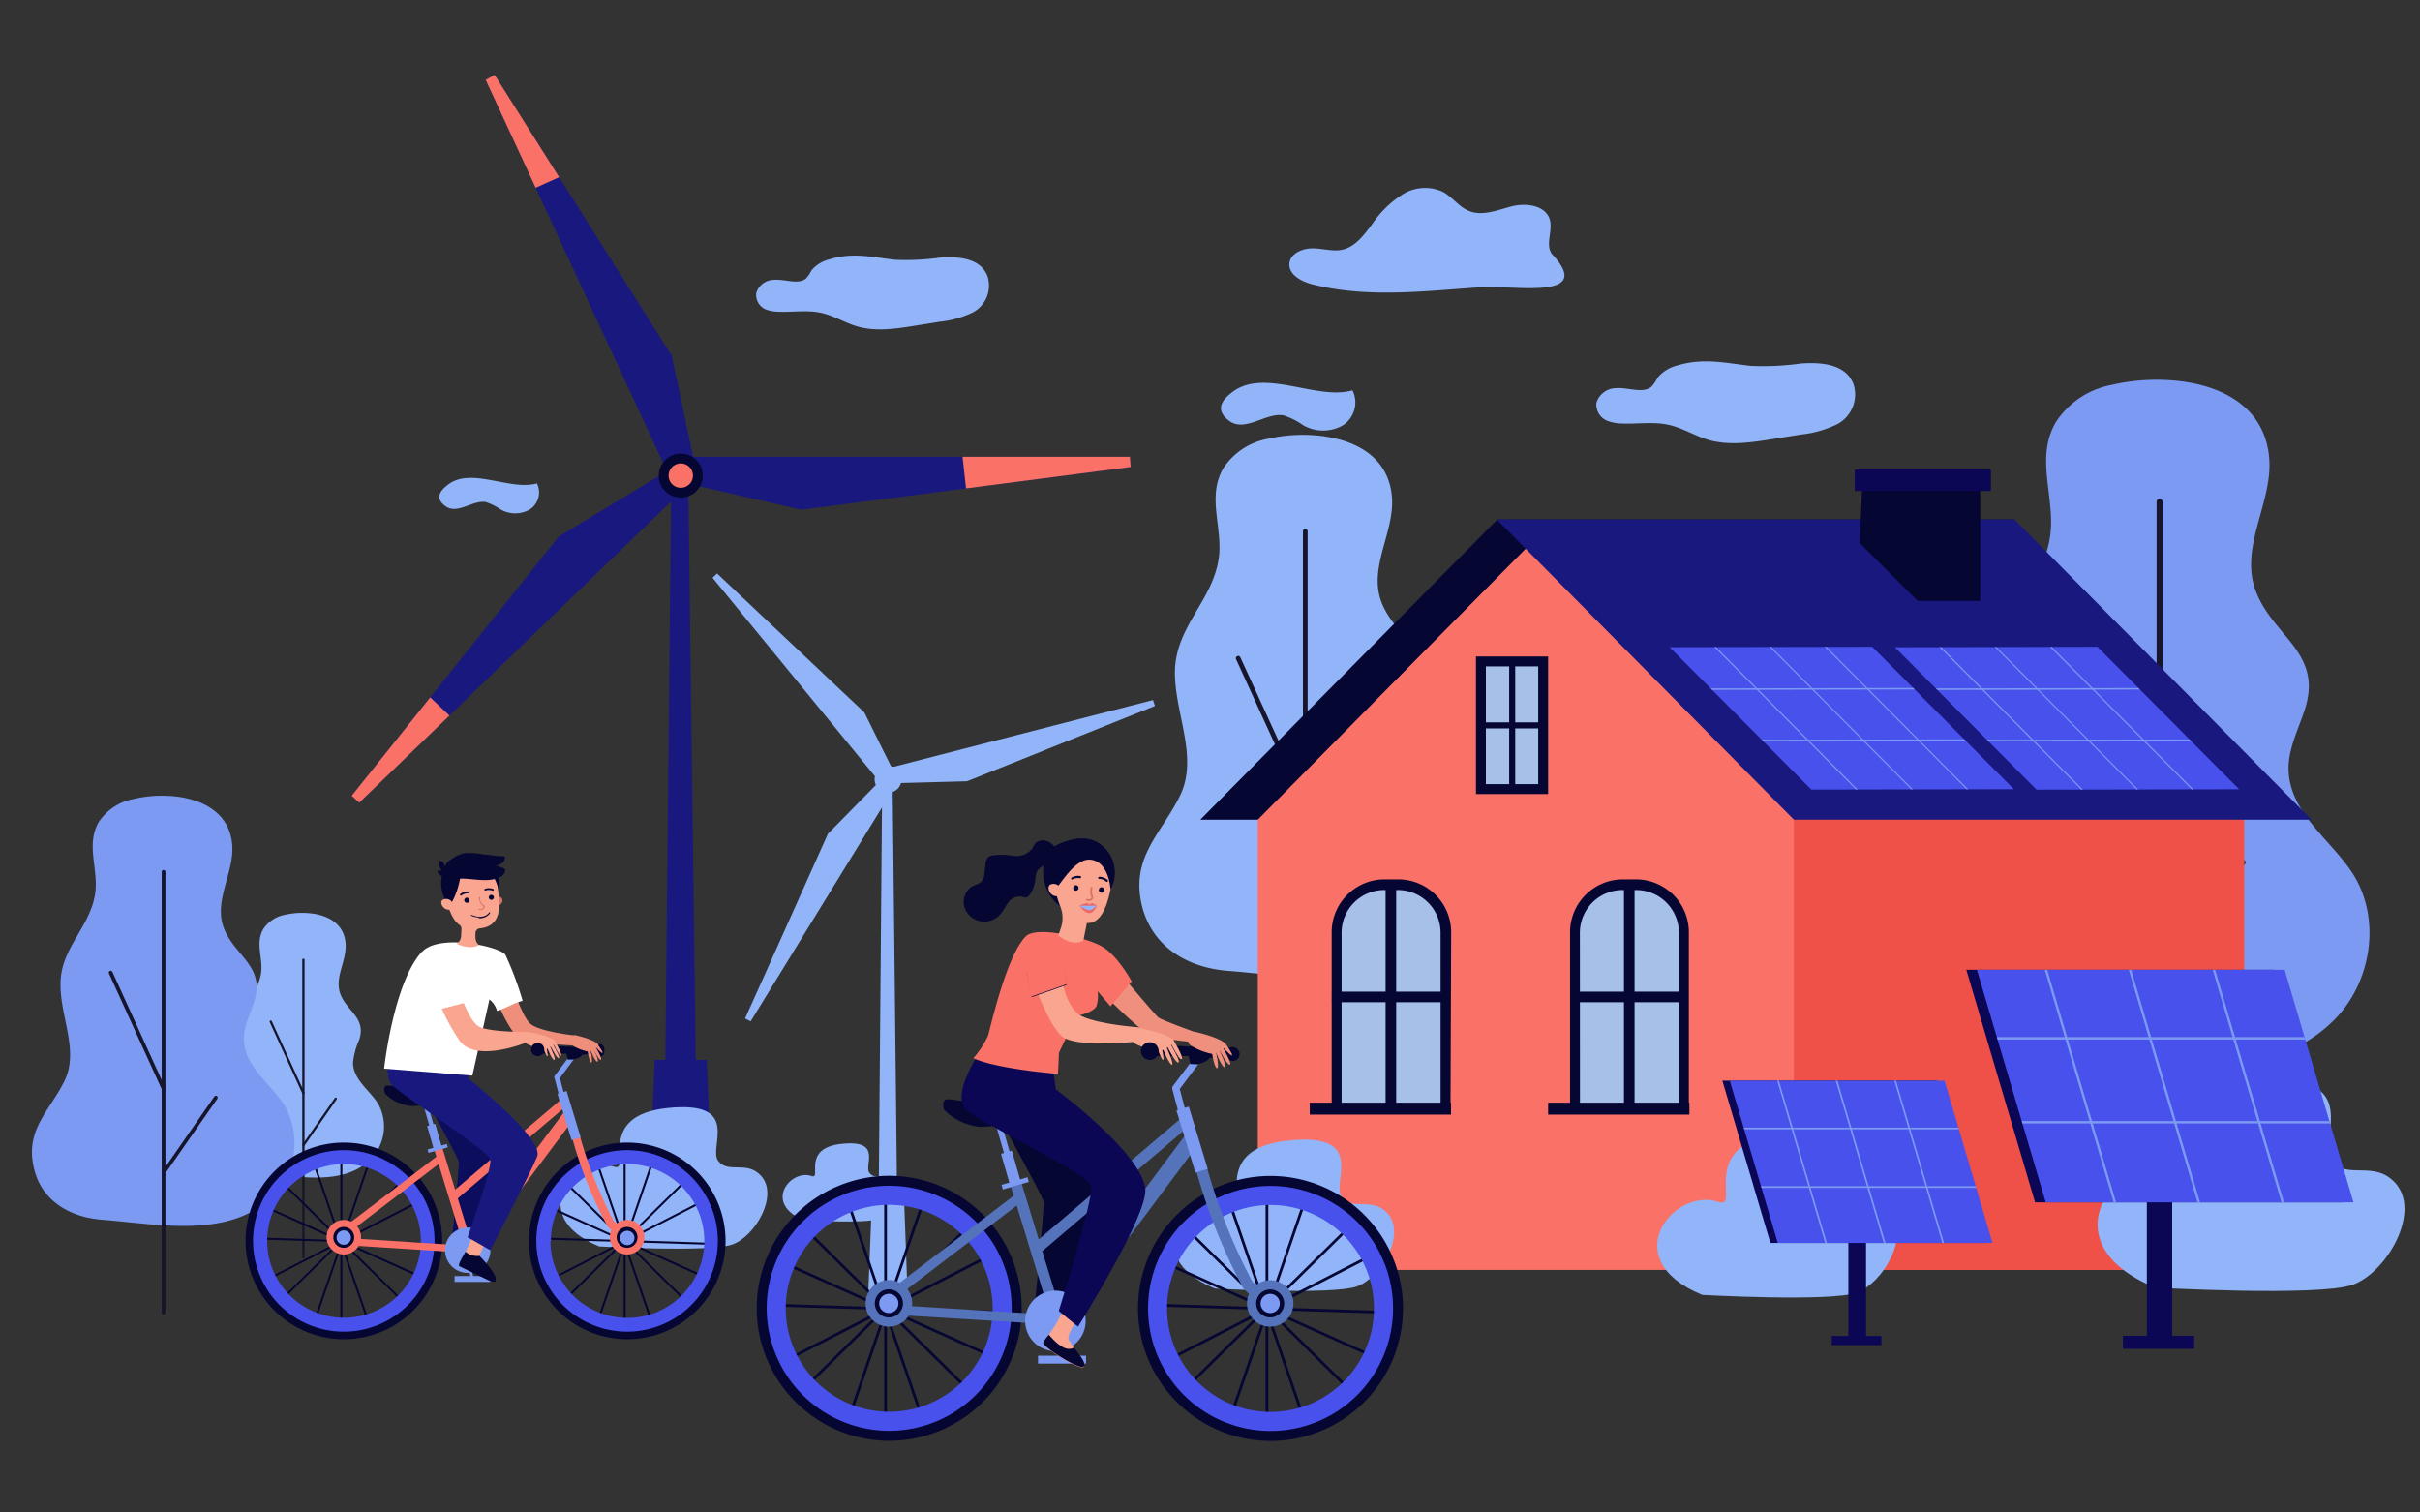 <svg xmlns="http://www.w3.org/2000/svg" viewBox="0 0 320 200"><rect x="0" y="0" width="320" height="200" fill="#333333" stroke="none"/><path d="M288.87,50.48c5.58.82,10.61,3.71,11.18,10,.54,5.94-4,11.83-1.75,17.72,2.3,6,8.88,8.11,6.48,15.58-.86,2.66-2.23,5.26-2.16,8,.14,5.86,5.86,9.44,8.65,14,3.6,5.93,2.27,14.1-2.53,19-9.12,9.27-24.6,5.94-36.11,5.06C266,139.37,259.92,136,258.24,129c-1.94-8.06,3.15-12,6.32-18.33,3.09-6.21-.71-13.52-.8-20.45-.11-7.75,6.15-12,7.3-19.13.83-5.15-2.07-10.46.82-15.32a11.29,11.29,0,0,1,7.27-4.86A26.53,26.53,0,0,1,288.87,50.48Z" style="fill:#7c9af2"/><path d="M285.57,159.83a.38.38,0,0,1-.4-.36V66.3a.4.4,0,0,1,.79,0v93.17A.38.38,0,0,1,285.57,159.83Z" style="fill:#17152b"/><path d="M285.57,130.26a.39.39,0,0,1-.23-.07.4.4,0,0,1-.1-.55l11-15.87a.4.4,0,0,1,.65.45l-11,15.87A.4.4,0,0,1,285.57,130.26Z" style="fill:#17152b"/><path d="M41.39,120.81c2.15.32,4.08,1.43,4.3,3.85s-1.53,4.55-.67,6.81,3.41,3.12,2.49,6a9.58,9.58,0,0,0-.83,3.1c.06,2.25,2.25,3.63,3.33,5.4a6.16,6.16,0,0,1-1,7.3c-3.51,3.56-9.47,2.28-13.9,1.94-2.57-.19-4.89-1.51-5.53-4.18-.75-3.11,1.21-4.6,2.43-7.06s-.28-5.2-.31-7.87c0-3,2.37-4.62,2.81-7.36.32-2-.8-4,.31-5.89a4.36,4.36,0,0,1,2.8-1.87,10.29,10.29,0,0,1,3.74-.17Z" style="fill:#91b5f8"/><path d="M40.12,166.38a.15.15,0,0,1-.15-.15V126.91a.15.15,0,0,1,.3,0v39.32a.15.15,0,0,1-.15.15Z" style="fill:#17152b"/><path d="M40.12,144.69a.15.15,0,0,1-.14-.09l-4.31-9.44a.15.15,0,0,1,.07-.2.15.15,0,0,1,.2.08l4.32,9.44a.16.16,0,0,1-.08.2Z" style="fill:#17152b"/><path d="M40.12,151.51a.16.16,0,0,1-.09,0,.14.14,0,0,1,0-.21l4.24-6.1a.15.15,0,0,1,.25.17l-4.25,6.11a.14.14,0,0,1-.12.06Z" style="fill:#17152b"/><path d="M175.21,57.72c4.41.65,8.39,2.93,8.84,7.89.43,4.7-3.15,9.35-1.38,14s7,6.41,5.12,12.32c-.68,2.1-1.77,4.15-1.71,6.36.11,4.63,4.63,7.46,6.84,11.09,2.85,4.69,1.79,11.15-2,15-7.21,7.32-19.44,4.69-28.54,4-5.29-.41-10-3.11-11.38-8.6-1.53-6.38,2.49-9.45,5-14.49s-.57-10.69-.64-16.17c-.08-6.13,4.87-9.49,5.77-15.12.66-4.07-1.63-8.27.65-12.11a8.92,8.92,0,0,1,5.75-3.84,20.81,20.81,0,0,1,7.68-.34Z" style="fill:#91b5f8"/><path d="M172.6,151.32a.31.31,0,0,1-.31-.31V70.25a.31.31,0,1,1,.62,0V151a.31.31,0,0,1-.31.31Z" style="fill:#17152b"/><path d="M172.6,106.77a.31.31,0,0,1-.28-.18L163.46,87.2a.31.31,0,1,1,.56-.26l8.87,19.39a.31.31,0,0,1-.16.41.28.28,0,0,1-.13,0Z" style="fill:#17152b"/><path d="M172.6,120.78a.32.32,0,0,1-.18-.06.3.3,0,0,1-.07-.43l8.72-12.54a.32.32,0,0,1,.44-.08.31.31,0,0,1,.07.43l-8.72,12.55a.33.33,0,0,1-.26.13Z" style="fill:#17152b"/><path d="M23.7,105.38c3.49.52,6.64,2.32,7,6.25.34,3.72-2.5,7.4-1.1,11.09s5.56,5.08,4,9.75c-.53,1.67-1.39,3.29-1.35,5,.09,3.67,3.67,5.91,5.42,8.78a10,10,0,0,1-1.59,11.88c-5.71,5.8-15.39,3.71-22.59,3.16-4.19-.32-8-2.46-9-6.81-1.21-5.05,2-7.48,4-11.47S8,134.59,8,130.25c-.06-4.85,3.85-7.51,4.57-12,.52-3.23-1.29-6.55.51-9.59a7.11,7.11,0,0,1,4.55-3A16.62,16.62,0,0,1,23.7,105.38Z" style="fill:#7c9af2"/><path d="M21.63,173.82a.24.24,0,0,1-.25-.23V115.28a.24.24,0,0,1,.25-.23.24.24,0,0,1,.25.23v58.31A.24.24,0,0,1,21.63,173.82Z" style="fill:#17152b"/><path d="M21.63,144.22a.24.24,0,0,1-.22-.14l-7-15.36a.25.25,0,0,1,.12-.33.26.26,0,0,1,.33.12l7,15.36a.26.26,0,0,1-.13.33Z" style="fill:#17152b"/><path d="M21.63,155.31a.23.23,0,0,1-.14,0,.25.25,0,0,1-.06-.35L28.34,145a.24.24,0,0,1,.4.28l-6.91,9.93A.23.23,0,0,1,21.63,155.31Z" style="fill:#17152b"/><polygon points="118.78 172.66 116.07 172.66 116.65 103.73 118.03 103.73 118.78 172.66" style="fill:#91b5f8"/><polygon points="118.15 104.29 104.54 126.45 99.26 135.06 98.52 134.68 102.68 125.42 109.48 110.25 116.44 103.17 118.15 104.29" style="fill:#91b5f8"/><polygon points="118.7 103.1 117.08 104.34 100.29 83.82 94.22 76.4 94.82 75.83 101.91 82.52 114.29 94.2 118.7 103.1" style="fill:#91b5f8"/><polygon points="152.72 93.35 140.73 98.16 127.87 103.31 117.94 103.57 117.49 101.57 139.4 95.93 152.46 92.57 152.72 93.35" style="fill:#91b5f8"/><polygon points="120.1 173.62 114.71 173.62 115.33 157.78 119.52 157.78 120.1 173.62" style="fill:#91b5f8"/><path d="M115.65,103.05a1.78,1.78,0,1,1,1.77,1.78A1.77,1.77,0,0,1,115.65,103.05Z" style="fill:#91b5f8"/><circle cx="117.42" cy="103.05" r="0.98" transform="translate(-3.11 202.45) rotate(-80.78)" style="fill:#91b5f8"/><polygon points="198 68.69 266.46 68.69 227.17 108.39 158.72 108.39 198 68.69" style="fill:#060633"/><polygon points="201.74 72.56 166.32 108.39 166.32 167.93 296.75 167.93 296.75 104.47 201.74 72.56" style="fill:#fa7267"/><rect x="237.2" y="105.91" width="59.54" height="62.02" style="fill:#ef5048"/><polygon points="266.37 68.69 197.91 68.69 237.21 108.39 305.66 108.39 266.37 68.69" style="fill:#18187f"/><rect x="195.83" y="87.47" width="8.23" height="16.9" style="fill:#a7c0e8"/><path d="M204.71,105h-9.54V86.81h9.54Zm-8.23-1.31h6.92V88.12h-6.92Z" style="fill:#060633"/><rect x="199.56" y="87.71" width="0.8" height="16.66" style="fill:#060633"/><rect x="199.67" y="91.57" width="0.8" height="8.69" transform="translate(295.99 -104.15) rotate(90)" style="fill:#060633"/><path d="M176.75,117h14.4a0,0,0,0,1,0,0v23a6.59,6.59,0,0,1-6.59,6.59h-1.22a6.59,6.59,0,0,1-6.59-6.59V117a0,0,0,0,1,0,0Z" transform="translate(367.89 263.65) rotate(-180)" style="fill:#a7c0e8"/><path d="M191.8,147.28H176.09v-24a7,7,0,0,1,7-7h1.8a7,7,0,0,1,7,7ZM177.4,146h13.09V123.33a5.65,5.65,0,0,0-5.64-5.64h-1.8a5.65,5.65,0,0,0-5.65,5.64Z" style="fill:#060633"/><rect x="183.23" y="117.46" width="1.4" height="29.16" transform="translate(367.85 264.08) rotate(180)" style="fill:#060633"/><rect x="183.02" y="124.22" width="1.4" height="15.21" transform="translate(315.55 -51.89) rotate(90)" style="fill:#060633"/><rect x="173.19" y="145.81" width="18.68" height="1.58" transform="translate(365.06 293.2) rotate(180)" style="fill:#060633"/><path d="M215.47,117h0a7.2,7.2,0,0,1,7.2,7.2v22.39h-14.4V124.23A7.2,7.2,0,0,1,215.47,117Z" style="fill:#a7c0e8"/><path d="M223.32,147.28H207.61v-24a7,7,0,0,1,6.95-7h1.81a7,7,0,0,1,6.95,7ZM208.92,146H222V123.33a5.65,5.65,0,0,0-5.64-5.64h-1.81a5.65,5.65,0,0,0-5.64,5.64Z" style="fill:#060633"/><rect x="214.75" y="117.46" width="1.4" height="29.16" transform="translate(430.89 264.08) rotate(180)" style="fill:#060633"/><rect x="214.54" y="124.22" width="1.4" height="15.21" transform="translate(347.07 -83.41) rotate(90)" style="fill:#060633"/><rect x="204.71" y="145.81" width="18.68" height="1.58" transform="translate(428.1 293.2) rotate(180)" style="fill:#060633"/><polygon points="245.91 71.81 253.56 79.45 261.85 79.45 261.85 63.63 246.27 63.63 245.91 71.81" style="fill:#060633"/><rect x="245.26" y="62.08" width="18" height="2.84" style="fill:#0b0755"/><polygon points="239.51 104.41 266.3 104.36 247.57 85.53 220.78 85.58 239.51 104.41" style="fill:#4851ec"/><polygon points="260.04 104.37 260.25 104.37 241.52 85.54 241.31 85.54 260.04 104.37" style="fill:#7c9af2"/><polygon points="252.73 104.38 252.94 104.38 234.21 85.55 234 85.55 252.73 104.38" style="fill:#7c9af2"/><polygon points="245.42 104.4 245.64 104.4 226.91 85.56 226.69 85.56 245.42 104.4" style="fill:#7c9af2"/><polygon points="253.19 91.17 252.99 90.97 226.2 91.03 226.4 91.22 253.19 91.17" style="fill:#7c9af2"/><polygon points="259.94 97.97 259.75 97.77 232.96 97.82 233.16 98.02 259.94 97.97" style="fill:#7c9af2"/><polygon points="269.29 104.42 296.08 104.37 277.35 85.53 250.56 85.59 269.29 104.42" style="fill:#4851ec"/><polygon points="289.81 104.38 290.03 104.38 271.3 85.55 271.08 85.55 289.81 104.38" style="fill:#7c9af2"/><polygon points="282.51 104.39 282.72 104.39 263.99 85.56 263.78 85.56 282.51 104.39" style="fill:#7c9af2"/><polygon points="275.2 104.41 275.42 104.41 256.69 85.57 256.47 85.58 275.2 104.41" style="fill:#7c9af2"/><polygon points="282.96 91.18 282.77 90.98 255.98 91.03 256.18 91.23 282.96 91.18" style="fill:#7c9af2"/><polygon points="289.72 97.98 289.53 97.78 262.74 97.83 262.94 98.03 289.72 97.98" style="fill:#7c9af2"/><polygon points="92.24 158.86 87.79 158.86 88.75 64.01 91.01 64.01 92.24 158.86" style="fill:#18187f"/><polygon points="90.11 64.99 59.43 94.62 47.51 106.14 46.5 105.23 56.89 92.22 73.91 70.92 87.86 62.5 90.11 64.99" style="fill:#18187f"/><polygon points="59.43 94.62 47.51 106.14 46.5 105.23 56.89 92.22 59.43 94.62" style="fill:#fa7267"/><polygon points="92.2 62.99 89.11 64.3 70.83 24.83 64.22 10.56 65.41 9.9 73.94 23.43 88.83 47.05 92.2 62.99" style="fill:#18187f"/><polygon points="73.94 23.43 70.83 24.83 64.22 10.56 65.41 9.9 73.94 23.43" style="fill:#fa7267"/><polygon points="149.51 61.75 128.49 64.48 105.95 67.4 90.07 63.76 90.18 60.4 127.28 60.4 149.41 60.4 149.51 61.75" style="fill:#18187f"/><polygon points="149.51 61.75 127.74 64.58 127.28 60.4 149.41 60.4 149.51 61.75" style="fill:#fa7267"/><polygon points="94.41 163.79 85.56 163.79 86.58 140.15 93.45 140.15 94.41 163.79" style="fill:#18187f"/><path d="M87.11,62.89A2.91,2.91,0,1,1,90,65.8,2.9,2.9,0,0,1,87.11,62.89Z" style="fill:#060633"/><path d="M88.41,62.89A1.61,1.61,0,1,1,90,64.5,1.61,1.61,0,0,1,88.41,62.89Z" style="fill:#fa7267"/><path d="M173.58,37.61c-1.46-.37-3.2-1.27-3.08-2.77.12-1.34,1.72-2,3.07-2s2.71.47,4,.16c1.72-.42,2.85-2,3.9-3.4a13.66,13.66,0,0,1,4-3.9,5.61,5.61,0,0,1,5.35-.32c1.25.69,2.12,2,3.45,2.52,1.79.72,3.78-.15,5.65-.62s4.4-.15,5,1.7c.47,1.55-.7,3.52.39,4.71,5.6,6.1-5.37,4-9.36,4.28C188.48,38.47,180.91,39.46,173.58,37.61Z" style="fill:#91b5f8"/><path d="M178.84,51.61a3.6,3.6,0,0,1-1.35,4.68,5.29,5.29,0,0,1-5.17-.06,9.57,9.57,0,0,0-2.55-1.29c-2.29-.49-5.12,2.31-7.26.69-1.86-1.41-1-2.69.44-3.78C167.19,48.6,174.15,53,178.84,51.61Z" style="fill:#91b5f8"/><path d="M71,63.92a2.68,2.68,0,0,1-1,3.48,3.88,3.88,0,0,1-3.83-.05,7.51,7.51,0,0,0-1.9-.95c-1.7-.36-3.8,1.72-5.39.51-1.38-1-.73-2,.33-2.8C62.29,61.69,67.46,64.94,71,63.92Z" style="fill:#91b5f8"/><path d="M242.86,56.13a14.49,14.49,0,0,1-4.78,1.34l-3.68.59c-2.76.44-5.67.88-8.34.15-1.93-.54-3.57-1.65-5.54-2.06s-4.06-.06-6.1-.15a5.67,5.67,0,0,1-1.7-.29,2.31,2.31,0,0,1-1.62-2.46,2.74,2.74,0,0,1,2.52-1.92c1.63-.14,3.61.76,4.75-.19a5,5,0,0,0,.82-1.21,5,5,0,0,1,2.7-1.63c3.38-1,6.21-.31,9.6.08a35.68,35.68,0,0,0,6.69-.32c2.9-.19,5.86.15,6.89,2.68A4.44,4.44,0,0,1,242.86,56.13Z" style="fill:#91b5f8"/><path d="M128.58,41.34a13.11,13.11,0,0,1-4.3,1.2l-3.3.53c-2.48.4-5.1.79-7.49.13-1.74-.48-3.21-1.48-5-1.85s-3.65-.06-5.48-.13A5.1,5.1,0,0,1,101.5,41,2.08,2.08,0,0,1,100,38.74,2.48,2.48,0,0,1,102.3,37c1.47-.13,3.25.68,4.27-.17a4.46,4.46,0,0,0,.74-1.09,4.5,4.5,0,0,1,2.42-1.46c3-.94,5.58-.28,8.63.07a32.64,32.64,0,0,0,6-.29c2.61-.17,5.28.14,6.2,2.41A4,4,0,0,1,128.58,41.34Z" style="fill:#91b5f8"/><path d="M160.65,170.39s15.52.86,18.75-.27,6.56-6.89,4.09-9.66c-2-2.27-4.62-.26-6.06-2.18s3.46-8.56-7.1-7.46-4.92,9.25-7.66,8.26C157.32,157.16,150,166,160.65,170.39Z" style="fill:#91b5f8"/><path d="M225.09,171.23s16.87.94,20.38-.29,7.14-7.49,4.45-10.5c-2.2-2.47-5-.28-6.59-2.38s3.76-9.29-7.71-8.1-5.36,10-8.33,9C221.47,156.85,213.45,166.47,225.09,171.23Z" style="fill:#91b5f8"/><path d="M285,170.27s21.57,1.2,26.06-.37,9.13-9.58,5.7-13.44c-2.82-3.16-6.43-.35-8.44-3s4.82-11.89-9.86-10.35-6.85,12.85-10.65,11.48C280.34,151.87,270.09,164.17,285,170.27Z" style="fill:#91b5f8"/><path d="M79.24,164.82s14.55.81,17.58-.25,6.16-6.46,3.84-9.06c-1.9-2.13-4.33-.24-5.69-2s3.25-8-6.64-7-4.63,8.67-7.19,7.75C76.12,152.41,69.21,160.71,79.24,164.82Z" style="fill:#91b5f8"/><path d="M106.31,161.36s8,.45,9.67-.14,3.39-3.55,2.11-5c-1-1.17-2.38-.13-3.13-1.13s1.79-4.41-3.65-3.84-2.55,4.77-4,4.26C104.6,154.54,100.79,159.1,106.31,161.36Z" style="fill:#91b5f8"/><polygon points="260.01 128.24 268.98 128.24 269.31 128.24 280.08 128.24 280.41 128.24 291.18 128.24 291.5 128.24 300.69 128.24 309.79 158.99 300.6 158.99 300.28 158.99 289.5 158.99 289.18 158.99 278.4 158.99 278.08 158.99 269.1 158.99 266.02 148.56 266.02 148.56 265.92 148.24 265.92 148.24 262.73 137.46 262.73 137.46 262.64 137.14 262.64 137.14 260.01 128.24" style="fill:#0b0755"/><rect x="283.87" y="140.67" width="3.35" height="36.93" transform="translate(571.1 318.27) rotate(180)" style="fill:#0b0755"/><rect x="280.73" y="176.62" width="9.42" height="1.73" transform="translate(570.87 354.98) rotate(180)" style="fill:#0b0755"/><polygon points="270.51 158.99 311.2 158.99 302.1 128.24 261.41 128.24 270.51 158.99" style="fill:#4851ec"/><polygon points="301.68 158.99 302.01 158.99 292.91 128.24 292.59 128.24 301.68 158.99" style="fill:#7c9af2"/><polygon points="290.58 158.99 290.91 158.99 281.81 128.24 281.49 128.24 290.58 158.99" style="fill:#7c9af2"/><polygon points="279.49 158.99 279.81 158.99 270.71 128.24 270.39 128.24 279.49 158.99" style="fill:#7c9af2"/><polygon points="304.83 137.46 304.73 137.14 264.05 137.14 264.14 137.46 304.83 137.46" style="fill:#7c9af2"/><polygon points="308.11 148.56 308.01 148.24 267.33 148.24 267.42 148.56 308.11 148.56" style="fill:#7c9af2"/><polygon points="227.75 142.9 234.01 142.9 234.24 142.9 241.76 142.9 241.99 142.9 249.5 142.9 249.73 142.9 256.14 142.9 262.49 164.36 256.08 164.36 255.85 164.36 248.33 164.36 248.11 164.36 240.59 164.36 240.36 164.36 234.1 164.36 231.94 157.08 231.94 157.08 231.88 156.85 231.88 156.85 229.65 149.33 229.65 149.33 229.59 149.11 229.59 149.11 227.75 142.9" style="fill:#0b0755"/><rect x="244.4" y="151.57" width="2.34" height="25.77" transform="translate(491.15 328.91) rotate(180)" style="fill:#0b0755"/><rect x="242.21" y="176.66" width="6.57" height="1.21" transform="translate(490.99 354.53) rotate(180)" style="fill:#0b0755"/><polygon points="235.08 164.36 263.47 164.36 257.13 142.9 228.73 142.9 235.08 164.36" style="fill:#4851ec"/><polygon points="256.83 164.36 257.06 164.36 250.71 142.9 250.49 142.9 256.83 164.36" style="fill:#7c9af2"/><polygon points="249.09 164.36 249.32 164.36 242.97 142.9 242.74 142.9 249.09 164.36" style="fill:#7c9af2"/><polygon points="241.34 164.36 241.57 164.36 235.22 142.9 235 142.9 241.34 164.36" style="fill:#7c9af2"/><polygon points="259.03 149.33 258.96 149.11 230.57 149.11 230.64 149.33 259.03 149.33" style="fill:#7c9af2"/><polygon points="261.32 157.08 261.25 156.85 232.86 156.85 232.93 157.08 261.32 157.08" style="fill:#7c9af2"/><path d="M76.13,136.94s-5.06-.5-6.14-1.69-2.35-5.17-2.35-5.17l-2.66.65s2.56,6.71,4.34,7,6.43.52,6.43.52l.38-1.26Z" style="fill:#ef8e7b"/><path d="M55.2,143.33s5.37,9.66,5.46,10.29-1.06,12.07-1.06,12.07l2.24.81s3.85-8.1,4.49-10.81-2-8.65-2-8.65l-9.11-3.71Z" style="fill:#0d0d5e"/><polygon points="82.46 175.76 82.73 175.76 82.73 153 82.46 153 82.46 175.76 82.46 175.76" style="fill:#060633"/><polygon points="86.16 175.19 86.42 175.1 79.03 153.57 78.78 153.66 86.16 175.19 86.16 175.19" style="fill:#060633"/><polygon points="90.61 172.15 90.8 171.96 74.59 155.99 74.4 156.18 90.61 172.15 90.61 172.15" style="fill:#060633"/><polygon points="92.57 168.74 92.68 168.49 71.92 159.16 71.81 159.41 92.57 168.74 92.57 168.74" style="fill:#060633"/><polygon points="93.77 164.6 93.78 164.33 71.03 163.62 71.02 163.88 93.77 164.6 93.77 164.6" style="fill:#060633"/><polygon points="72.18 169.66 92.43 159.26 92.3 159.02 72.06 169.43 72.18 169.66 72.18 169.66" style="fill:#060633"/><polygon points="79.03 175.19 86.42 153.66 86.16 153.57 78.78 175.1 79.03 175.19 79.03 175.19" style="fill:#060633"/><polygon points="74.59 172.15 90.8 156.18 90.61 155.99 74.4 171.96 74.59 172.15 74.59 172.15" style="fill:#060633"/><path d="M71.81,164.09A11.15,11.15,0,1,0,83,153a11.16,11.16,0,0,0-11.14,11.14Zm-1.87,0a13,13,0,1,1,13,13,13,13,0,0,1-13-13Z" style="fill:#060633"/><path d="M72.79,164.09A10.17,10.17,0,1,0,83,153.93a10.18,10.18,0,0,0-10.16,10.16Zm-1.87,0a12,12,0,1,1,12,12,12,12,0,0,1-12-12Z" style="fill:#4851ec"/><polygon points="45 175.76 45.27 175.76 45.27 153 45 153 45 175.76 45 175.76" style="fill:#060633"/><polygon points="48.7 175.19 48.95 175.1 41.57 153.57 41.32 153.66 48.7 175.19 48.7 175.19" style="fill:#060633"/><polygon points="53.15 172.15 53.33 171.96 37.12 155.99 36.94 156.18 53.15 172.15 53.15 172.15" style="fill:#060633"/><polygon points="55.1 168.74 55.22 168.49 34.46 159.16 34.35 159.41 55.1 168.74 55.1 168.74" style="fill:#060633"/><polygon points="56.31 164.6 56.32 164.33 33.57 163.62 33.56 163.88 56.31 164.6 56.31 164.6" style="fill:#060633"/><polygon points="34.72 169.66 54.96 159.26 54.84 159.02 34.6 169.43 34.72 169.66 34.72 169.66" style="fill:#060633"/><polygon points="41.57 175.19 48.95 153.66 48.7 153.57 41.32 175.1 41.57 175.19 41.57 175.19" style="fill:#060633"/><polygon points="37.12 172.15 53.33 156.18 53.15 155.99 36.94 171.96 37.12 172.15 37.12 172.15" style="fill:#060633"/><path d="M34.34,164.09A11.15,11.15,0,1,0,45.49,153a11.16,11.16,0,0,0-11.15,11.14Zm-1.87,0a13,13,0,1,1,13,13,13,13,0,0,1-13-13Z" style="fill:#060633"/><path d="M35.33,164.09a10.16,10.16,0,1,0,10.16-10.16,10.18,10.18,0,0,0-10.16,10.16Zm-1.87,0a12,12,0,1,1,12,12,12,12,0,0,1-12-12Z" style="fill:#4851ec"/><path d="M82.57,164.21l.73-.82-2.14-1.91a57.41,57.41,0,0,1-4.47-11.22l-1,.31a55,55,0,0,0,4.62,11.54l0,.07,2.27,2Z" style="fill:#fa7267"/><polygon points="62.63 165.69 75.85 147.98 74.59 147.04 61.37 164.75 62.63 165.69 62.63 165.69" style="fill:#fa7267"/><polygon points="60.15 158.79 75.03 146.12 74.31 145.28 59.44 157.95 60.15 158.79 60.15 158.79" style="fill:#fa7267"/><polygon points="61.71 166.09 62.76 165.76 58.51 151.83 57.46 152.15 61.71 166.09 61.71 166.09" style="fill:#fa7267"/><path d="M62,165.69a.48.48,0,0,0,0-.95l-15.63-1a.42.42,0,0,1-.38-.3.41.41,0,0,1,.15-.46l12.1-9.24a.48.48,0,0,0,.09-.67.48.48,0,0,0-.66-.09l-12.1,9.25a1.36,1.36,0,0,0,.74,2.45l15.63,1Z" style="fill:#fa7267"/><polygon points="73.71 144.63 74.92 144.27 76.78 150.39 75.58 150.76 73.71 144.63 73.71 144.63" style="fill:#7c9af2"/><path d="M74.28,145.19l.09,0a.35.35,0,0,0,.25-.43l-.59-2.2,2-2.69a.36.36,0,0,0-.57-.43l-2.13,2.84a.35.35,0,0,0,0,.3l.62,2.36a.37.37,0,0,0,.35.27Z" style="fill:#7c9af2"/><path d="M80.64,163.6a2.28,2.28,0,1,1,2.28,2.28,2.28,2.28,0,0,1-2.28-2.28Z" style="fill:#fa7267"/><path d="M81.54,163.6A1.38,1.38,0,1,1,82.92,165a1.37,1.37,0,0,1-1.38-1.38Z" style="fill:#060633"/><path d="M82,163.6a.95.95,0,0,1,1.89,0,.95.95,0,1,1-1.89,0Z" style="fill:#7c9af2"/><path d="M43.18,163.6a2.28,2.28,0,1,1,2.28,2.28,2.28,2.28,0,0,1-2.28-2.28Z" style="fill:#fa7267"/><path d="M44.08,163.6A1.38,1.38,0,1,1,45.46,165a1.37,1.37,0,0,1-1.38-1.38Z" style="fill:#060633"/><path d="M44.51,163.6a.95.95,0,1,1,1,1,.95.95,0,0,1-1-1Z" style="fill:#7c9af2"/><path d="M56.54,152l2.54-.73h0l.13.45s0,0,0,0l-2.54.73s0,0,0,0l-.13-.46a0,0,0,0,1,0,0Z" style="fill:#7c9af2"/><polygon points="56.48 148.9 57.54 148.6 58.39 151.55 57.33 151.85 56.48 148.9 56.48 148.9" style="fill:#7c9af2"/><polygon points="55.91 145.85 56.46 145.69 57.46 149.17 56.91 149.33 55.91 145.85 55.91 145.85" style="fill:#7c9af2"/><path d="M50.9,144.6a5.72,5.72,0,0,0,3.46,1.65c1.5,0,3.23-.4,4.41,0s1-1.34,0-1.42-7.24-1.49-7.71-1.26-.16,1-.16,1Z" style="fill:#060633"/><path d="M58.85,165.32a3,3,0,1,1,3,3,3,3,0,0,1-3-3Z" style="fill:#7c9af2"/><polygon points="62.3 169.16 62.64 169.08 62.01 166.46 61.67 166.54 62.3 169.16 62.3 169.16" style="fill:#7c9af2"/><path d="M64.52,163.51s-1.16,2.56-1.15,2.6-.35.28-.35.28l-.87-.21-.59-.66s1.11-2.36,1.19-2.77,1.77.76,1.77.76Z" style="fill:#f9a58f"/><polygon points="60.11 169.51 64.83 169.51 64.83 168.74 60.11 168.74 60.11 169.51 60.11 169.51" style="fill:#7c9af2"/><path d="M61.56,165.52a2.3,2.3,0,0,0,1.82.54s2.61,2.53,2.12,3.37c0,0,0,.32-1.3-.32s-3.39-1.62-3.44-1.68-.36,0,.8-1.91Z" style="fill:#060633"/><path d="M51.91,138.73s-1.44,3.39,0,4.82,12.67,8.57,12.92,9.8-3,10.25-3,10.25l3,1.72s5.23-10,6.2-12.38-9.17-10.38-9.17-10.38l.31-1.56-10.26-2.27Z" style="fill:#18187f"/><path d="M55.83,125.85c2.26-2.45,10.33-.68,11,.41a42,42,0,0,1,2.28,6.09c-1.14.26-2.26,1-3.39,1.33a2.83,2.83,0,0,0-1-1.52l-2.26,10.07-11.67-.92s1.24-11.36,5-15.46Z" style="fill:#fff"/><path d="M75.77,140.11s1.18-.24,1.18-.71.16-.79,0-.87-2.28-.15-2.28-.15l-2.83-.16-.24,1.1h3.31l.15.79Z" style="fill:#060633"/><polygon points="76.81 139.49 79.22 139.28 79.11 138.47 76.54 138.7 76.81 139.49 76.81 139.49" style="fill:#060633"/><path d="M78.55,138.93a.7.7,0,1,1,1.35,0,.69.69,0,1,1-1.35,0Z" style="fill:#060633"/><path d="M70.28,136.57l.19,0c.58.13,2.71.61,3,1.2.13.23-1.3,1-1.3,1a7,7,0,0,1-2.74-.87c-.6-.58.82-1.34.82-1.34Z" style="fill:#f9a58f"/><path d="M71.8,138.47s.43,1.22.58,1.21-.12-1.16-.12-1.16l-.46-.05Z" style="fill:#f9a58f"/><path d="M72.3,138.44s.71,1.79,1,1.72-.63-1.94-.63-1.94l-.35.22Z" style="fill:#f9a58f"/><path d="M72.78,138.31s.86,1.72,1.12,1.63-.8-1.88-.8-1.88l-.32.25Z" style="fill:#f9a58f"/><path d="M73.18,138.05s.78,1.63,1,1.53-.72-1.77-.72-1.77l-.32.24Z" style="fill:#f9a58f"/><path d="M75.94,136.9l.19,0c.58.13,2.66.67,3,1.26.13.24-1.25.91-1.25.91a5.92,5.92,0,0,1-2.31-.91c-.6-.58.39-1.3.39-1.3Z" style="fill:#ef8e7b"/><path d="M78.66,138.32s.85,1,1,.91-.55-1-.55-1l-.45.12Z" style="fill:#ef8e7b"/><path d="M78,138.67s.7,1.8,1,1.72-.63-1.94-.63-1.94l-.34.22Z" style="fill:#ef8e7b"/><path d="M78.34,138.52s.85,1.73,1.12,1.63-.8-1.87-.8-1.87l-.32.24Z" style="fill:#ef8e7b"/><path d="M77.65,138.73s.26,1.79.54,1.77-.16-1.91-.16-1.91l-.38.14Z" style="fill:#ef8e7b"/><path d="M70.23,138.78a.87.87,0,1,1,.86.87.86.86,0,0,1-.86-.87Z" style="fill:#060633"/><polygon points="70.28 136.57 69.92 136.46 69.38 137.34 70.14 137.05 70.28 136.57 70.28 136.57" style="fill:#f9a58f"/><path d="M65.66,118.88s.33-.44.56-.24c.58.51-.06,1.09-.48,1.2l-.08-1Z" style="fill:#d87464"/><path d="M65.89,117.21h0a.76.76,0,0,0,0-.15,3.73,3.73,0,0,0-7.44-.51,3.58,3.58,0,0,0,.24,1.64c.67,2,1.07,3.42,2.07,4.11a.62.62,0,0,1,.26.56l-.05.94a1.28,1.28,0,0,1-.58,1h0c2,.9,2.92.16,2.92.16h0a1.38,1.38,0,0,1-.44-1.08l0-.51a.65.65,0,0,1,.58-.61h0c3.57-.35,2.33-4.29,2.4-5.56Z" style="fill:#f9a58f"/><path d="M62.05,119.06a.34.34,0,0,0-.32-.36.34.34,0,0,0,0,.68.34.34,0,0,0,.36-.32Z" style="fill:#060633"/><path d="M65.31,118.69a.34.34,0,0,0-.32-.36.34.34,0,0,0-.36.32.34.34,0,0,0,.68,0Z" style="fill:#060633"/><path d="M59.65,119.5a10.4,10.4,0,0,0,1.23-3.64l-2.35-.34a4.51,4.51,0,0,0,.5,3.71l.62.27Z" style="fill:#060633"/><path d="M63.53,120.35a.79.79,0,0,1-.22-.06.08.08,0,0,1,0-.1.07.07,0,0,1,.1,0h0a.43.43,0,0,0,.29,0,.46.46,0,0,0,.24-.28s0,0-.08-.1-.48-.33-.53-1.12a.07.07,0,0,1,.07-.08.08.08,0,0,1,.08.07c0,.72.31.9.47,1s.19.13.13.28a.61.61,0,0,1-.32.36l-.2,0Z" style="fill:#d87464"/><path d="M64.17,117.77a.11.11,0,0,1-.09-.06.11.11,0,0,1,0-.15,1.58,1.58,0,0,1,1.14,0,.12.12,0,0,1,.07.14.12.12,0,0,1-.15.07,1.42,1.42,0,0,0-1,0Z" style="fill:#060633"/><path d="M60.94,118.4a.11.11,0,0,1-.09,0,.14.14,0,0,1,0-.16,1.55,1.55,0,0,1,1.08-.34.11.11,0,0,1,0,.22,1.44,1.44,0,0,0-.92.3.07.07,0,0,1-.07,0Z" style="fill:#060633"/><path d="M63.31,121.33a3.36,3.36,0,0,1-1-.24.06.06,0,0,1,0-.09.07.07,0,0,1,.09,0c1.68.67,2.26-.31,2.29-.35a.07.07,0,0,1,.1,0,.08.08,0,0,1,0,.11,1.61,1.61,0,0,1-1.48.65Z" style="fill:#060633"/><path d="M59.76,119.3a.53.53,0,0,0-.27-.28.92.92,0,0,0-1,0c-.48.43.37,1.69,1.31,1.14,0,0,.28-.25,0-.9Z" style="fill:#f9a58f"/><path d="M58.36,115.06a1.78,1.78,0,0,1-.28-1.19.52.52,0,0,1,.56.24,1.46,1.46,0,0,1,.2.62c0-.55.51-.91.94-1.18a4.33,4.33,0,0,1,1.67-.74A10.49,10.49,0,0,1,64,113c.63,0,1.27.15,1.89.2l.36,0c.18,0,.55,0,.53.24a1,1,0,0,1-.47.73,2.93,2.93,0,0,1-.79.35,1.42,1.42,0,0,1,.46.06c.19.06.38.14.57.21a.43.43,0,0,1,.24.22.32.32,0,0,1,0,.17c-.06.54-.71.89-1.17,1-1.49.44-3.08,0-4.63,0a7.29,7.29,0,0,1-2.19-.07,2.29,2.29,0,0,1-.93-.77.15.15,0,0,1,.13-.22,1.84,1.84,0,0,0,.33,0Z" style="fill:#060633"/><path d="M65.42,116.26a4.7,4.7,0,0,1,.48,1.43,4.24,4.24,0,0,0,0-1.75c-.24-.43-.46.32-.46.32Z" style="fill:#060633"/><path d="M69.46,137.91s-6.49,2.62-8.64-.23a26.15,26.15,0,0,1-3.39-6.91l3-.69s1.42,5,3,5.72,6.49.66,6.49.66l.62.9-1.08.55Z" style="fill:#f9a58f"/><polygon points="60.46 129.19 61.55 132.58 57.22 133.7 56.68 130.42 58.05 128.88 60.46 129.19 60.46 129.19" style="fill:#fff"/><path d="M157.66,137.78s-4.88-.34-6.37-1.36a72.08,72.08,0,0,1-5.69-5.32l3-1.84s4.12,4.91,4.56,5.27,4.69,1.89,4.69,1.89l-.23,1.36Z" style="fill:#ef8f7d"/><path d="M130.64,145.08s7.23,13,7.36,13.84-1.43,16.24-1.43,16.24l3,1.1s5.17-10.9,6-14.56-2.72-11.64-2.72-11.64l-12.27-5Z" style="fill:#060633"/><polygon points="167.35 188.73 167.71 188.73 167.71 158.09 167.35 158.09 167.35 188.73 167.35 188.73" style="fill:#060633"/><polygon points="172.32 187.96 172.66 187.84 162.73 158.86 162.39 158.98 172.32 187.96 172.32 187.96" style="fill:#060633"/><polygon points="178.31 183.87 178.56 183.61 156.74 162.11 156.49 162.36 178.31 183.87 178.31 183.87" style="fill:#060633"/><polygon points="180.95 179.27 181.09 178.94 153.15 166.39 153 166.71 180.95 179.27 180.95 179.27" style="fill:#060633"/><polygon points="182.56 173.7 182.57 173.34 151.96 172.38 151.95 172.74 182.56 173.7 182.56 173.7" style="fill:#060633"/><polygon points="153.51 180.52 180.75 166.51 180.59 166.19 153.34 180.2 153.51 180.52 153.51 180.52" style="fill:#060633"/><polygon points="162.73 187.96 172.66 158.98 172.32 158.86 162.39 187.84 162.73 187.96 162.73 187.96" style="fill:#060633"/><polygon points="156.74 183.87 178.56 162.36 178.31 162.11 156.49 183.61 156.74 183.87 156.74 183.87" style="fill:#060633"/><path d="M153,173a15,15,0,1,0,15-15,15,15,0,0,0-15,15Zm-2.52,0A17.52,17.52,0,1,1,168,190.54,17.54,17.54,0,0,1,150.48,173Z" style="fill:#060633"/><path d="M154.32,173A13.68,13.68,0,1,0,168,159.34,13.7,13.7,0,0,0,154.32,173Zm-2.51,0A16.2,16.2,0,1,1,168,189.22,16.2,16.2,0,0,1,151.81,173Z" style="fill:#4851ec"/><polygon points="116.92 188.73 117.28 188.73 117.28 158.09 116.92 158.09 116.92 188.73 116.92 188.73" style="fill:#060633"/><polygon points="121.9 187.96 122.24 187.84 112.3 158.86 111.96 158.98 121.9 187.96 121.9 187.96" style="fill:#060633"/><polygon points="127.88 183.87 128.13 183.61 106.31 162.11 106.06 162.36 127.88 183.87 127.88 183.87" style="fill:#060633"/><polygon points="130.52 179.27 130.67 178.94 102.72 166.39 102.58 166.71 130.52 179.27 130.52 179.27" style="fill:#060633"/><polygon points="132.14 173.7 132.15 173.34 101.53 172.38 101.52 172.74 132.14 173.7 132.14 173.7" style="fill:#060633"/><polygon points="103.08 180.52 130.33 166.51 130.16 166.19 102.92 180.2 103.08 180.52 103.08 180.52" style="fill:#060633"/><polygon points="112.3 187.96 122.24 158.98 121.9 158.86 111.96 187.84 112.3 187.96 112.3 187.96" style="fill:#060633"/><polygon points="106.31 183.87 128.13 162.36 127.88 162.11 106.06 183.61 106.31 183.87 106.31 183.87" style="fill:#060633"/><path d="M102.57,173a15,15,0,1,0,15-15,15,15,0,0,0-15,15Zm-2.51,0a17.52,17.52,0,1,1,17.52,17.52A17.54,17.54,0,0,1,100.06,173Z" style="fill:#060633"/><path d="M103.9,173a13.68,13.68,0,1,0,13.68-13.68A13.69,13.69,0,0,0,103.9,173Zm-2.52,0a16.2,16.2,0,1,1,16.2,16.2,16.21,16.21,0,0,1-16.2-16.2Z" style="fill:#4851ec"/><path d="M167.48,173.18l1-1.11-2.87-2.57a75.46,75.46,0,0,1-6-15.09l-1.42.41a75.28,75.28,0,0,0,6.21,15.53l.06.1,3,2.73Z" style="fill:#5473ba"/><polygon points="140.65 175.16 158.44 151.33 156.75 150.06 138.95 173.9 140.65 175.16 140.65 175.16" style="fill:#5473ba"/><polygon points="137.31 165.88 157.34 148.82 156.37 147.69 136.35 164.75 137.31 165.88 137.31 165.88" style="fill:#5473ba"/><polygon points="139.41 175.7 140.82 175.27 135.1 156.52 133.69 156.95 139.41 175.7 139.41 175.7" style="fill:#5473ba"/><path d="M139.8,175.17a.64.64,0,0,0,0-1.27l-21-1.29a.56.56,0,0,1-.51-.4.57.57,0,0,1,.2-.62l16.29-12.44a.65.65,0,0,0,.12-.9.63.63,0,0,0-.89-.11l-16.29,12.44a1.84,1.84,0,0,0,1,3.3l21,1.29Z" style="fill:#5473ba"/><polygon points="155.56 146.83 157.19 146.33 159.7 154.57 158.07 155.07 155.56 146.83 155.56 146.83" style="fill:#7c9af2"/><path d="M156.32,147.57a.3.3,0,0,0,.13,0,.48.48,0,0,0,.34-.58L156,144l2.72-3.63a.48.48,0,0,0-.1-.67.47.47,0,0,0-.66.1l-2.86,3.81a.47.47,0,0,0-.08.41l.84,3.18a.48.48,0,0,0,.46.35Z" style="fill:#7c9af2"/><path d="M164.89,172.36a3.07,3.07,0,1,1,3.07,3.07,3.06,3.06,0,0,1-3.07-3.07Z" style="fill:#5473ba"/><path d="M166.11,172.36a1.85,1.85,0,1,1,1.85,1.85,1.85,1.85,0,0,1-1.85-1.85Z" style="fill:#060633"/><path d="M166.69,172.36a1.27,1.27,0,1,1,1.27,1.27,1.27,1.27,0,0,1-1.27-1.27Z" style="fill:#7c9af2"/><path d="M114.46,172.36a3.08,3.08,0,1,1,3.07,3.07,3.07,3.07,0,0,1-3.07-3.07Z" style="fill:#5473ba"/><path d="M115.68,172.36a1.86,1.86,0,1,1,1.85,1.85,1.85,1.85,0,0,1-1.85-1.85Z" style="fill:#060633"/><path d="M116.26,172.36a1.27,1.27,0,1,1,1.27,1.27,1.27,1.27,0,0,1-1.27-1.27Z" style="fill:#7c9af2"/><path d="M132.45,156.67l3.42-1h0l.17.62s0,0,0,0l-3.43,1h0l-.18-.62a0,0,0,0,1,0,0Z" style="fill:#7c9af2"/><polygon points="132.37 152.57 133.8 152.16 134.94 156.13 133.51 156.54 132.37 152.57 132.37 152.57" style="fill:#7c9af2"/><polygon points="131.61 148.46 132.35 148.25 133.69 152.93 132.95 153.14 131.61 148.46 131.61 148.46" style="fill:#7c9af2"/><path d="M124.86,146.78a7.67,7.67,0,0,0,4.66,2.22c2,0,4.35-.53,5.93,0s1.38-1.8,0-1.91-9.74-2-10.38-1.69-.21,1.38-.21,1.38Z" style="fill:#060633"/><path d="M135.56,174.67a4,4,0,1,1,4,4,4,4,0,0,1-4-4Z" style="fill:#7c9af2"/><polygon points="140.26 179.83 140.61 179.75 139.76 176.22 139.41 176.3 140.26 179.83 140.26 179.83" style="fill:#7c9af2"/><polygon points="137.26 180.31 143.61 180.31 143.61 179.27 137.26 179.27 137.26 180.31 137.26 180.31" style="fill:#7c9af2"/><path d="M143.1,173.59s-2.18,2.84-1.78,3.56c.73,1.32,2.43,3.19,1.92,3.62s-5.45-2.63-5.29-3.2,1.64-1.71,2.86-5l2.29,1Z" style="fill:#f9a58f"/><path d="M138.68,176.52a5.13,5.13,0,0,0-.73,1c-.16.57,4.79,3.62,5.29,3.2s-.44-1.44-1.2-2.53c-.5.26-1.42.57-3.36-1.72Z" style="fill:#060633"/><path d="M129.28,139.56s-3.48,5.22-1.54,7.13,16.23,8.47,16.56,10.14S140,173.36,140,173.36l2.55,2.07s9.31-14.78,8.89-18.27c-.58-4.78-11.83-13.12-11.83-13.12l-.31-2.26-10-2.22Z" style="fill:#0b0755"/><path d="M158.34,140.74s1.59-.32,1.59-1,.21-1.06,0-1.16-3.08-.21-3.08-.21l-3.81-.22-.32,1.49h4.45l.21,1.06Z" style="fill:#060633"/><polygon points="159.74 139.9 162.98 139.63 162.83 138.53 159.38 138.84 159.74 139.9 159.74 139.9" style="fill:#060633"/><path d="M162.08,139.15a.93.93,0,1,1,.9,1.16,1.06,1.06,0,0,1-.9-1.16Z" style="fill:#060633"/><path d="M150.94,136l.25.05c.79.18,3.66.82,4.09,1.61.17.31-1.75,1.31-1.75,1.31s-2.89-.38-3.69-1.17,1.1-1.8,1.1-1.8Z" style="fill:#f9a58f"/><path d="M153,138.53s.58,1.64.79,1.63-.17-1.56-.17-1.56l-.62-.07Z" style="fill:#f9a58f"/><path d="M153.67,138.48s1,2.42,1.31,2.32-.85-2.61-.85-2.61l-.46.29Z" style="fill:#f9a58f"/><path d="M154.31,138.31s1.16,2.33,1.51,2.2-1.08-2.53-1.08-2.53l-.43.33Z" style="fill:#f9a58f"/><path d="M154.85,138s1.05,2.19,1.4,2.06-1-2.39-1-2.39l-.43.33Z" style="fill:#f9a58f"/><path d="M157.89,136.42l.26.05c.79.18,3.59.91,4,1.7.17.32-1.69,1.22-1.69,1.22a8.09,8.09,0,0,1-3.11-1.22c-.8-.78.52-1.75.52-1.75Z" style="fill:#ef8f7d"/><path d="M161.57,138.33s1.14,1.31,1.33,1.23-.73-1.39-.73-1.39l-.6.16Z" style="fill:#ef8f7d"/><path d="M160.63,138.8s.94,2.42,1.31,2.32-.85-2.61-.85-2.61l-.46.29Z" style="fill:#ef8f7d"/><path d="M161.12,138.6s1.16,2.32,1.51,2.19-1.08-2.52-1.08-2.52l-.43.33Z" style="fill:#ef8f7d"/><path d="M160.2,138.88s.36,2.4.73,2.38-.22-2.57-.22-2.57l-.51.19Z" style="fill:#ef8f7d"/><path d="M150.87,139a1.17,1.17,0,1,1,1.17,1.16,1.17,1.17,0,0,1-1.17-1.16Z" style="fill:#060633"/><polygon points="150.94 135.98 150.47 135.82 149.74 137.02 150.75 136.62 150.94 135.98 150.94 135.98" style="fill:#f9a58f"/><path d="M139.84,142s-8-.63-11.13-2.07a12.64,12.64,0,0,0,1.93-2.95c.33-1.06,2.42-10.57,5-13.16,1.42-1.43,7.88.13,10,1.29s4,4.66,4,4.66l-2.8,3.3-1.7-2A4.54,4.54,0,0,1,145,133c-.32.84-2.39,1.29-2.39,1.29a53.08,53.08,0,0,0-2.59,4.94c0,.43-.13,2.83-.13,2.83Z" style="fill:#fa7267"/><path d="M149.84,137.78s-7.56.79-9.41-.74-4.08-7.92-4.08-7.92l3.81-1.06s.49,5.24,2.93,6.34,7.37,1.43,7.37,1.43l-.62,1.95Z" style="fill:#f9a58f"/><polygon points="140.23 126.14 140.26 126.32 141.05 130.2 136.35 131.84 135.83 127.87 138.93 125.15 140.23 126.14 140.23 126.14" style="fill:#fa7267"/><path d="M136.35,131.88h0l4.69-1.64s0,0,0-.05l-.58-2.88s0,0,0,0,0,0,0,0l.58,2.84-4.62,1.61-.68-3.3s0,0,0,0,0,0,0,.05l.7,3.34s0,0,0,0Z" style="fill:#060633"/><path d="M140.52,120.09a5.79,5.79,0,0,1-1.75-7.81s4.19-2.8,6.91-.49a4.63,4.63,0,0,1,1.3,5.57c-.16.37-6.46,2.73-6.46,2.73Z" style="fill:#060633"/><path d="M143.68,111.17a4.05,4.05,0,0,0-4.46,4.93,17.85,17.85,0,0,0,.92,3.61,4.06,4.06,0,0,1,.14,3l-.34,1c2.09,1.61,3.32.65,3.32.65l.46-2.31h0c2.55.19,3.12-4.49,3.39-5.85h0a.83.83,0,0,0,0-.15,4.05,4.05,0,0,0-3.46-4.8Z" style="fill:#f9a58f"/><path d="M146,117.8a.36.36,0,1,0-.44.23.35.35,0,0,0,.44-.23Z" style="fill:#060633"/><path d="M142.6,117.52a.35.35,0,1,0-.67-.2.35.35,0,1,0,.67.2Z" style="fill:#060633"/><path d="M141.78,116.33a.14.14,0,0,1-.1-.07.14.14,0,0,1,0-.2,1.69,1.69,0,0,1,1.16-.22.14.14,0,0,1,.12.16.16.16,0,0,1-.17.13,1.49,1.49,0,0,0-1,.17.17.17,0,0,1-.1,0Z" style="fill:#060633"/><path d="M145.23,116.19a.16.16,0,0,1,0-.11.15.15,0,0,1,.14-.15,1.8,1.8,0,0,1,1.1.43.15.15,0,0,1,0,.21.14.14,0,0,1-.21,0,1.48,1.48,0,0,0-.89-.36.17.17,0,0,1-.1,0Z" style="fill:#060633"/><path d="M143.91,119.15a.62.62,0,0,0,.66-.44.1.1,0,0,0,0-.09,1.85,1.85,0,0,1-.11-1.18.12.12,0,0,0-.09-.15.13.13,0,0,0-.15.09,2.09,2.09,0,0,0,.11,1.31c0,.09-.18.28-.57.19a.12.12,0,0,0-.15.09.12.12,0,0,0,.09.15l.22,0Z" style="fill:#d87464"/><path d="M139.35,117.5c.29.76,2.41-4.07,4.86-3.82s2.63,3.91,2.63,3.91a5.38,5.38,0,0,0,.34-3.63A4.37,4.37,0,0,0,142,111c-2.61.76-4,2.86-2.6,6.49Z" style="fill:#060633"/><path d="M140.22,117.45a.59.59,0,0,0-.26-.34,1,1,0,0,0-1.11-.12c-.58.4.15,1.88,1.24,1.43,0,0,.33-.22.13-1Z" style="fill:#f9a58f"/><path d="M145,119.74s-.45-.34-.63-.31a.52.52,0,0,0-.31.24.41.41,0,0,0-.31-.25,3.78,3.78,0,0,0-1,.32s.61,1,1.29,1,1-1,1-1Z" style="fill:#ea6868"/><path d="M142.73,119.74a22,22,0,0,0,2.25,0s-.47.65-1,.61a3.39,3.39,0,0,1-1.26-.61Z" style="fill:#91b5f8"/><path d="M138.34,111.21a1.36,1.36,0,0,0-1.47.35,6,6,0,0,0-.34.61,2.72,2.72,0,0,1-2.54,1,9,9,0,0,0-2.83-.05,1.29,1.29,0,0,0-.5.24,1.48,1.48,0,0,0-.34.92l-.15,1.27a1.94,1.94,0,0,1-.21.8c-.32.51-1,.62-1.5.92a2.44,2.44,0,0,0-.65,3.3,2.78,2.78,0,0,0,4.4.4c.43-.47.69-1.07,1.08-1.58a1.8,1.8,0,0,1,1.61-.84c.3,0,.62.22.91.09a.86.86,0,0,0,.33-.3,4.15,4.15,0,0,0,.76-2,3.12,3.12,0,0,1,.2-1.06c.42-.85,1.8-1,2-2a4.2,4.2,0,0,1,.06-.61c.13-.44.37-.36.19-.8a1.84,1.84,0,0,0-1-.67Z" style="fill:#060633"/></svg>